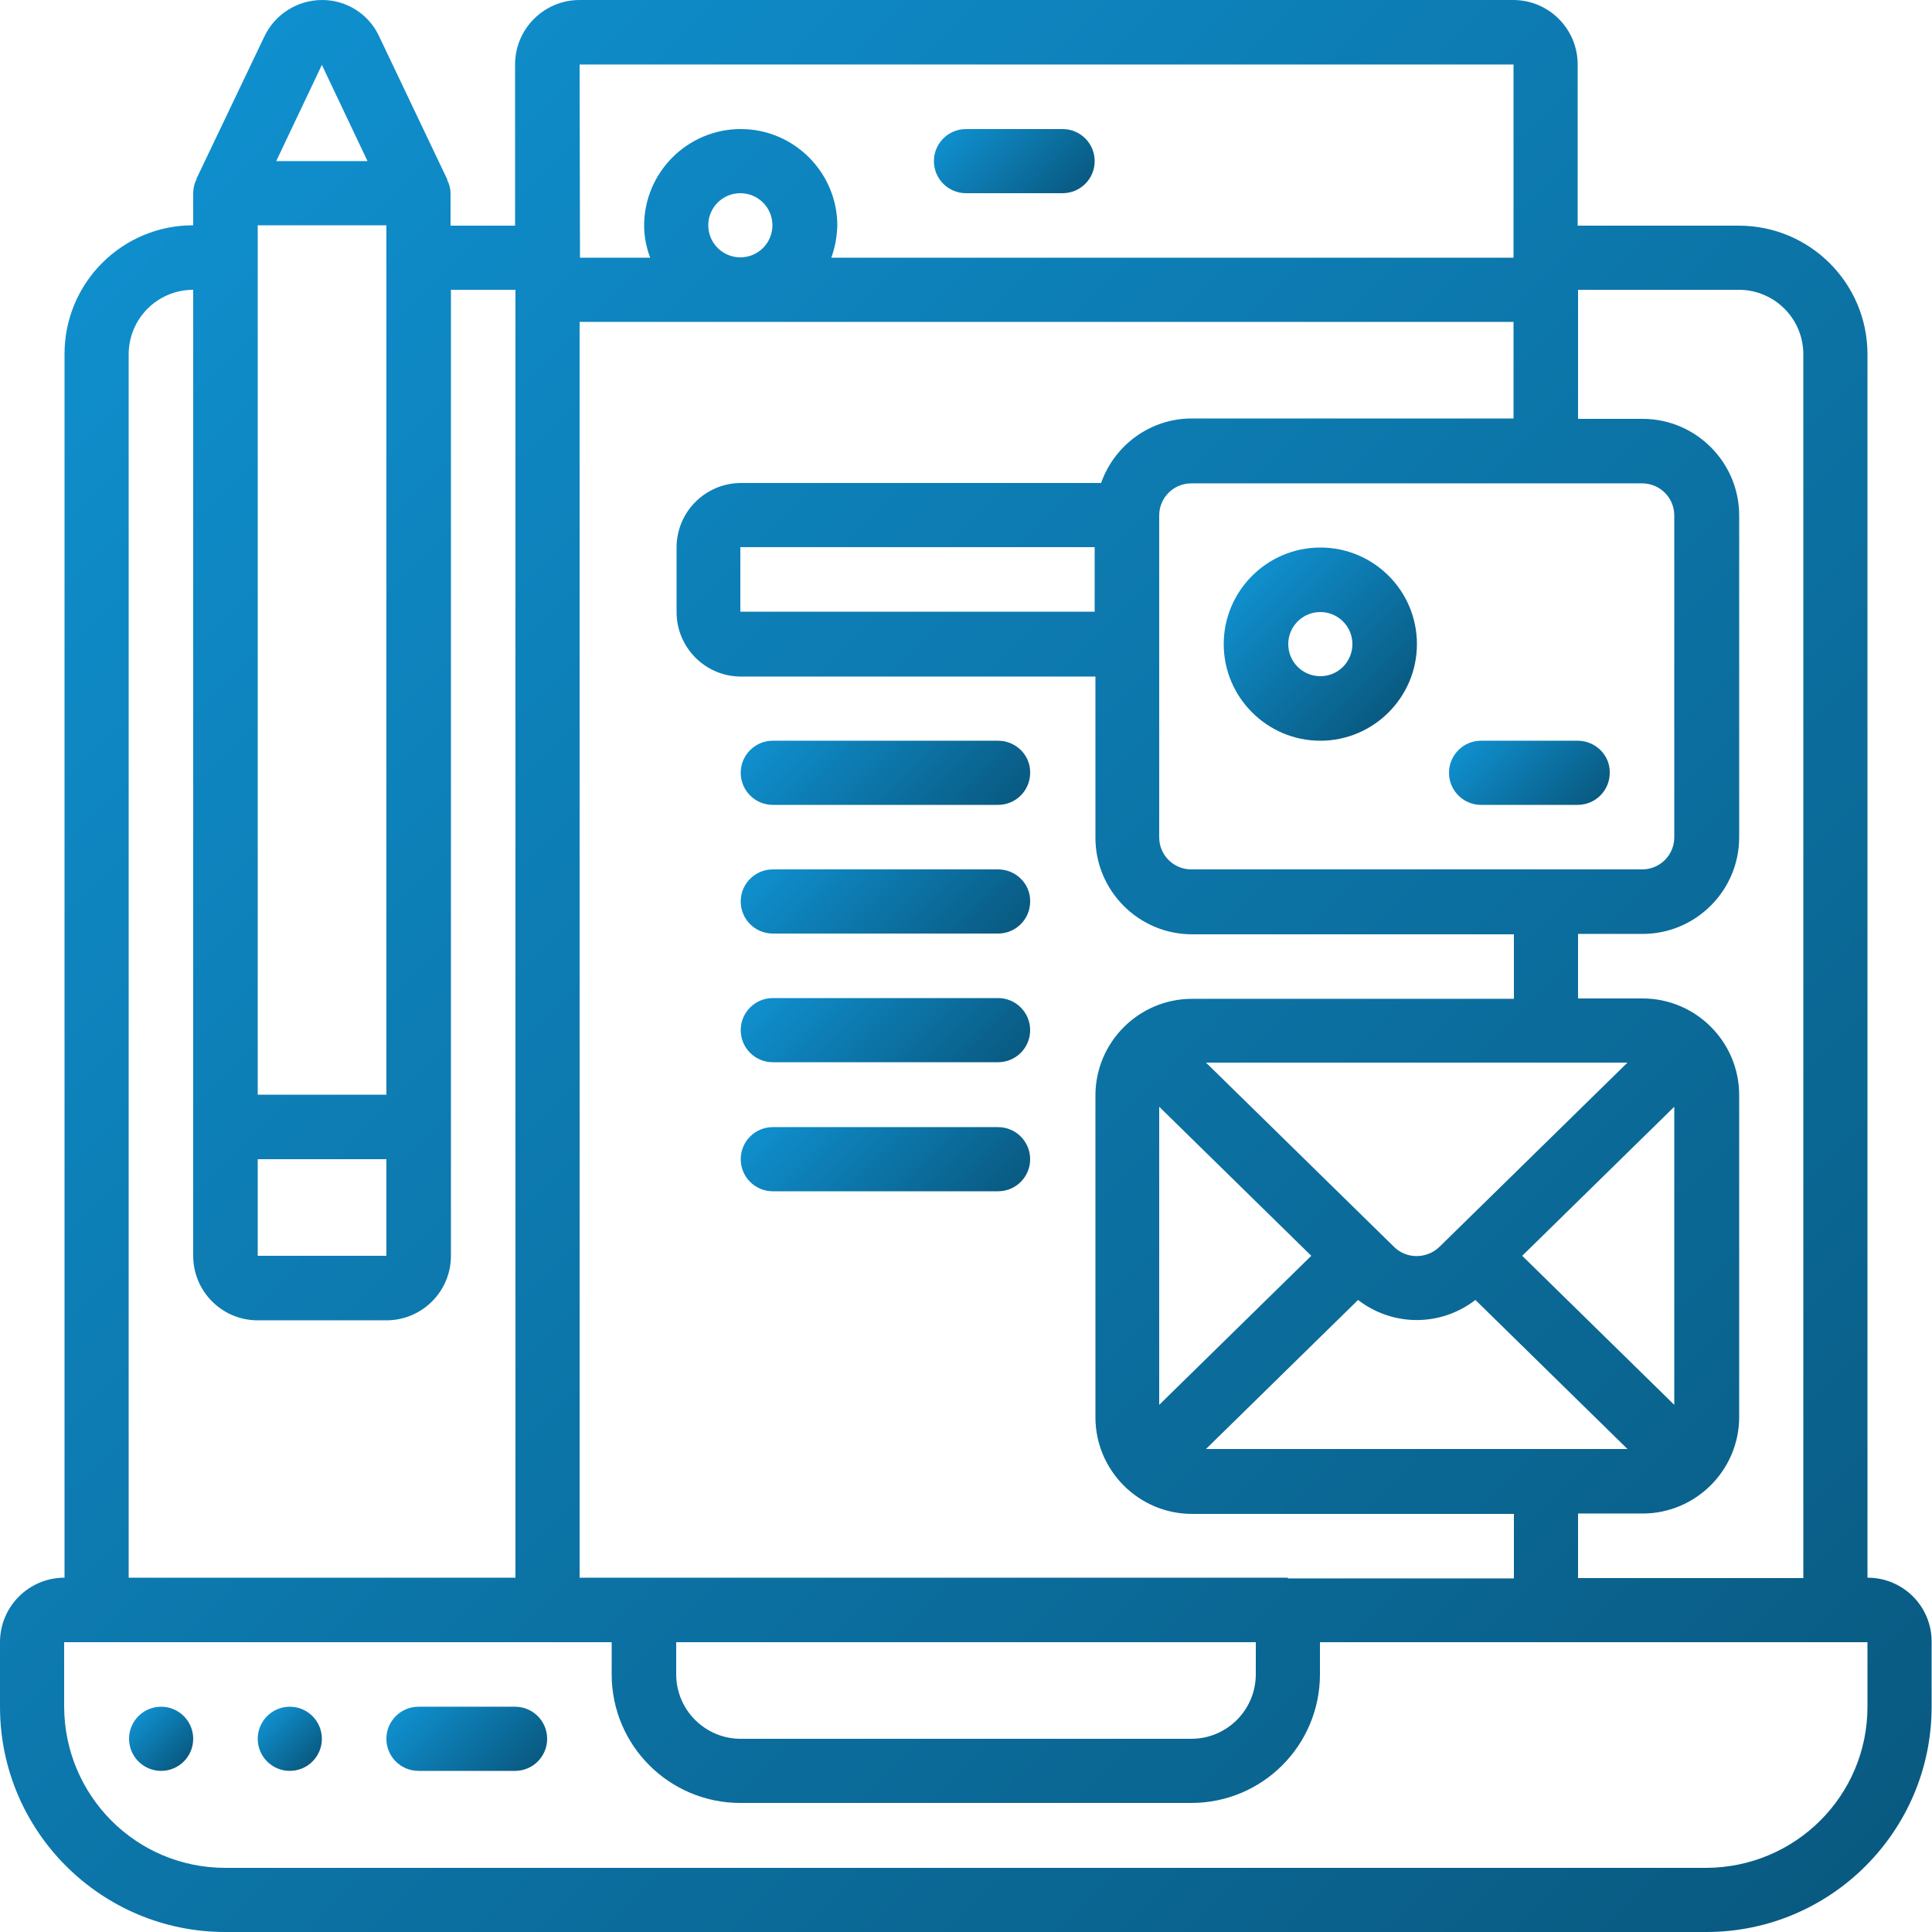 <?xml version="1.0" encoding="utf-8"?>
<!-- Generator: Adobe Illustrator 24.3.0, SVG Export Plug-In . SVG Version: 6.00 Build 0)  -->
<svg version="1.1" id="Layer_1" xmlns="http://www.w3.org/2000/svg" xmlns:xlink="http://www.w3.org/1999/xlink" x="0px" y="0px"
	 viewBox="0 0 512 512" style="enable-background:new 0 0 512 512;" xml:space="preserve">
<style type="text/css">
	.st0{fill:url(#Shape_9_);}
	.st1{fill:url(#Shape_10_);}
	.st2{fill:url(#Oval_2_);}
	.st3{fill:url(#Oval_3_);}
	.st4{fill:url(#Shape_11_);}
	.st5{fill:url(#Shape_12_);}
	.st6{fill:url(#Shape_13_);}
	.st7{fill:url(#Shape_14_);}
	.st8{fill:url(#Shape_15_);}
	.st9{fill:url(#Shape_16_);}
	.st10{fill:url(#Shape_17_);}
</style>
<g id="Page-1">
	<g id="_x30_82---Branding-Design" transform="translate(0 -1)">
		<linearGradient id="Shape_9_" gradientUnits="userSpaceOnUse" x1="23.736" y1="55.618" x2="479.044" y2="510.926">
			<stop  offset="0" style="stop-color:#0F8FCE"/>
			<stop  offset="1" style="stop-color:#095A81"/>
		</linearGradient>
		<path id="Shape" class="st0" d="M494.9,419.1V94.9c0-18.9-15.3-34.1-34.1-34.1h-42.7V18.1c0-9.4-7.6-17.1-17.1-17.1H153.6
			c-9.4,0-17.1,7.6-17.1,17.1v42.7h-17.1v-8.5c0-1.3-0.3-2.5-0.9-3.6h0.1l-18-37.8C97.9,4.8,91.9,1,85.4,1C78.8,1,72.8,4.8,70,10.8
			l-18,37.7h0.1c-0.6,1.1-0.9,2.4-0.9,3.7v8.5c-18.9,0-34.1,15.3-34.1,34.1v324.3c-9.4,0-17.1,7.6-17.1,17.1v17.1
			c0,33,26.8,59.7,59.7,59.7h392.5c33,0,59.7-26.8,59.7-59.7v-17.1C512,426.8,504.4,419.1,494.9,419.1z M460.8,77.8
			c9.4,0,17.1,7.6,17.1,17.1v324.3h-59.7v-17.1h17.1c14.1,0,25.6-11.5,25.6-25.6v-85.3c0-14.1-11.5-25.6-25.6-25.6h-17.1v-17.1h17.1
			c14.1,0,25.6-11.5,25.6-25.6v-85.3c0-14.1-11.5-25.6-25.6-25.6h-17.1V77.8H460.8z M341.3,419.1H153.6V86.3h247.5v25.6h-85.3
			c-10.8,0-20.4,6.9-24,17.1h-95.4c-9.4,0-17.1,7.6-17.1,17.1v17.1c0,9.4,7.6,17.1,17.1,17.1h93.9v42.7c0,14.1,11.5,25.6,25.6,25.6
			h85.3v17.1h-85.3c-14.1,0-25.6,11.5-25.6,25.6v85.3c0,14.1,11.5,25.6,25.6,25.6h85.3v17.1H341.3z M179.2,436.2h153.6v8.5
			c0,9.4-7.6,17.1-17.1,17.1H196.3c-9.4,0-17.1-7.6-17.1-17.1V436.2z M187.7,60.7c0-4.7,3.8-8.5,8.5-8.5s8.5,3.8,8.5,8.5
			c0,4.7-3.8,8.5-8.5,8.5S187.7,65.4,187.7,60.7z M315.7,231.4c-4.7,0-8.5-3.8-8.5-8.5v-85.3c0-4.7,3.8-8.5,8.5-8.5h119.5
			c4.7,0,8.5,3.8,8.5,8.5v85.3c0,4.7-3.8,8.5-8.5,8.5H315.7z M290.1,163.1h-93.9v-17.1h93.9V163.1z M319.6,385l40.3-39.5
			c9.2,7.1,21.9,7.1,31.1,0l40.3,39.5H319.6z M307.2,294.3l40.3,39.5l-40.3,39.5V294.3z M443.7,373.3l-40.3-39.5l40.3-39.5V373.3z
			 M381.5,331.4c-3.4,3.3-8.8,3.3-12.1,0l-49.8-48.8h111.7L381.5,331.4z M153.6,18.1h247.5v51.2H220.3c1-2.7,1.5-5.6,1.6-8.5
			c0-14.1-11.5-25.6-25.6-25.6s-25.6,11.5-25.6,25.6c0,2.9,0.6,5.8,1.6,8.5h-18.6L153.6,18.1z M102.4,333.8H68.3v-25.6h34.1V333.8z
			 M68.3,60.7h34.1v230.4H68.3V60.7z M97.4,43.7H73.2l12.1-25.5L97.4,43.7z M34.1,94.9c0-9.4,7.6-17.1,17.1-17.1v256
			c0,9.4,7.6,17.1,17.1,17.1h34.1c9.4,0,17.1-7.6,17.1-17.1v-256h17.1v341.3H34.1L34.1,94.9z M494.9,453.3
			c0,23.6-19.1,42.6-42.7,42.7H59.7c-23.6,0-42.6-19.1-42.7-42.7v-17.1h145.1v8.5c0,18.9,15.3,34.1,34.1,34.1h119.5
			c18.9,0,34.1-15.3,34.1-34.1v-8.5h145.1V453.3z"/>
		<linearGradient id="Shape_10_" gradientUnits="userSpaceOnUse" x1="111.299" y1="449.366" x2="136.167" y2="474.234">
			<stop  offset="0" style="stop-color:#0F8FCE"/>
			<stop  offset="1" style="stop-color:#095A81"/>
		</linearGradient>
		<path id="Shape_1_" class="st1" d="M136.5,453.3h-25.6c-4.7,0-8.5,3.8-8.5,8.5s3.8,8.5,8.5,8.5h25.6c4.7,0,8.5-3.8,8.5-8.5
			S141.2,453.3,136.5,453.3z"/>
		<linearGradient id="Oval_2_" gradientUnits="userSpaceOnUse" x1="36.633" y1="455.766" x2="48.701" y2="467.834">
			<stop  offset="0" style="stop-color:#0F8FCE"/>
			<stop  offset="1" style="stop-color:#095A81"/>
		</linearGradient>
		<circle id="Oval" class="st2" cx="42.7" cy="461.8" r="8.5"/>
		<linearGradient id="Oval_3_" gradientUnits="userSpaceOnUse" x1="70.766" y1="455.766" x2="82.834" y2="467.834">
			<stop  offset="0" style="stop-color:#0F8FCE"/>
			<stop  offset="1" style="stop-color:#095A81"/>
		</linearGradient>
		<circle id="Oval_1_" class="st3" cx="76.8" cy="461.8" r="8.5"/>
		<linearGradient id="Shape_11_" gradientUnits="userSpaceOnUse" x1="331.765" y1="153.565" x2="367.969" y2="189.769">
			<stop  offset="0" style="stop-color:#0F8FCE"/>
			<stop  offset="1" style="stop-color:#095A81"/>
		</linearGradient>
		<path id="Shape_2_" class="st4" d="M349.9,146.1c-14.1,0-25.6,11.5-25.6,25.6c0,14.1,11.5,25.6,25.6,25.6
			c14.1,0,25.6-11.5,25.6-25.6C375.5,157.5,364,146.1,349.9,146.1z M349.9,180.2c-4.7,0-8.5-3.8-8.5-8.5c0-4.7,3.8-8.5,8.5-8.5
			c4.7,0,8.5,3.8,8.5,8.5C358.4,176.4,354.6,180.2,349.9,180.2z"/>
		<linearGradient id="Shape_12_" gradientUnits="userSpaceOnUse" x1="392.899" y1="193.366" x2="417.767" y2="218.234">
			<stop  offset="0" style="stop-color:#0F8FCE"/>
			<stop  offset="1" style="stop-color:#095A81"/>
		</linearGradient>
		<path id="Shape_3_" class="st5" d="M418.1,197.3h-25.6c-4.7,0-8.5,3.8-8.5,8.5c0,4.7,3.8,8.5,8.5,8.5h25.6c4.7,0,8.5-3.8,8.5-8.5
			C426.7,201.1,422.8,197.3,418.1,197.3z"/>
		<linearGradient id="Shape_13_" gradientUnits="userSpaceOnUse" x1="256.366" y1="31.233" x2="281.234" y2="56.101">
			<stop  offset="0" style="stop-color:#0F8FCE"/>
			<stop  offset="1" style="stop-color:#095A81"/>
		</linearGradient>
		<path id="Shape_4_" class="st6" d="M256,52.2h25.6c4.7,0,8.5-3.8,8.5-8.5s-3.8-8.5-8.5-8.5H256c-4.7,0-8.5,3.8-8.5,8.5
			S251.3,52.2,256,52.2z"/>
		<linearGradient id="Shape_14_" gradientUnits="userSpaceOnUse" x1="213.699" y1="184.833" x2="255.634" y2="226.767">
			<stop  offset="0" style="stop-color:#0F8FCE"/>
			<stop  offset="1" style="stop-color:#095A81"/>
		</linearGradient>
		<path id="Shape_5_" class="st7" d="M264.5,197.3h-59.7c-4.7,0-8.5,3.8-8.5,8.5c0,4.7,3.8,8.5,8.5,8.5h59.7c4.7,0,8.5-3.8,8.5-8.5
			C273.1,201.1,269.2,197.3,264.5,197.3z"/>
		<linearGradient id="Shape_15_" gradientUnits="userSpaceOnUse" x1="213.699" y1="218.966" x2="255.634" y2="260.901">
			<stop  offset="0" style="stop-color:#0F8FCE"/>
			<stop  offset="1" style="stop-color:#095A81"/>
		</linearGradient>
		<path id="Shape_6_" class="st8" d="M264.5,231.4h-59.7c-4.7,0-8.5,3.8-8.5,8.5c0,4.7,3.8,8.5,8.5,8.5h59.7c4.7,0,8.5-3.8,8.5-8.5
			C273.1,235.2,269.2,231.4,264.5,231.4z"/>
		<linearGradient id="Shape_16_" gradientUnits="userSpaceOnUse" x1="213.699" y1="253.099" x2="255.634" y2="295.034">
			<stop  offset="0" style="stop-color:#0F8FCE"/>
			<stop  offset="1" style="stop-color:#095A81"/>
		</linearGradient>
		<path id="Shape_7_" class="st9" d="M264.5,265.5h-59.7c-4.7,0-8.5,3.8-8.5,8.5s3.8,8.5,8.5,8.5h59.7c4.7,0,8.5-3.8,8.5-8.5
			S269.2,265.5,264.5,265.5z"/>
		<linearGradient id="Shape_17_" gradientUnits="userSpaceOnUse" x1="213.699" y1="287.233" x2="255.634" y2="329.167">
			<stop  offset="0" style="stop-color:#0F8FCE"/>
			<stop  offset="1" style="stop-color:#095A81"/>
		</linearGradient>
		<path id="Shape_8_" class="st10" d="M264.5,299.7h-59.7c-4.7,0-8.5,3.8-8.5,8.5s3.8,8.5,8.5,8.5h59.7c4.7,0,8.5-3.8,8.5-8.5
			S269.2,299.7,264.5,299.7z"/>
	</g>
</g>
</svg>
